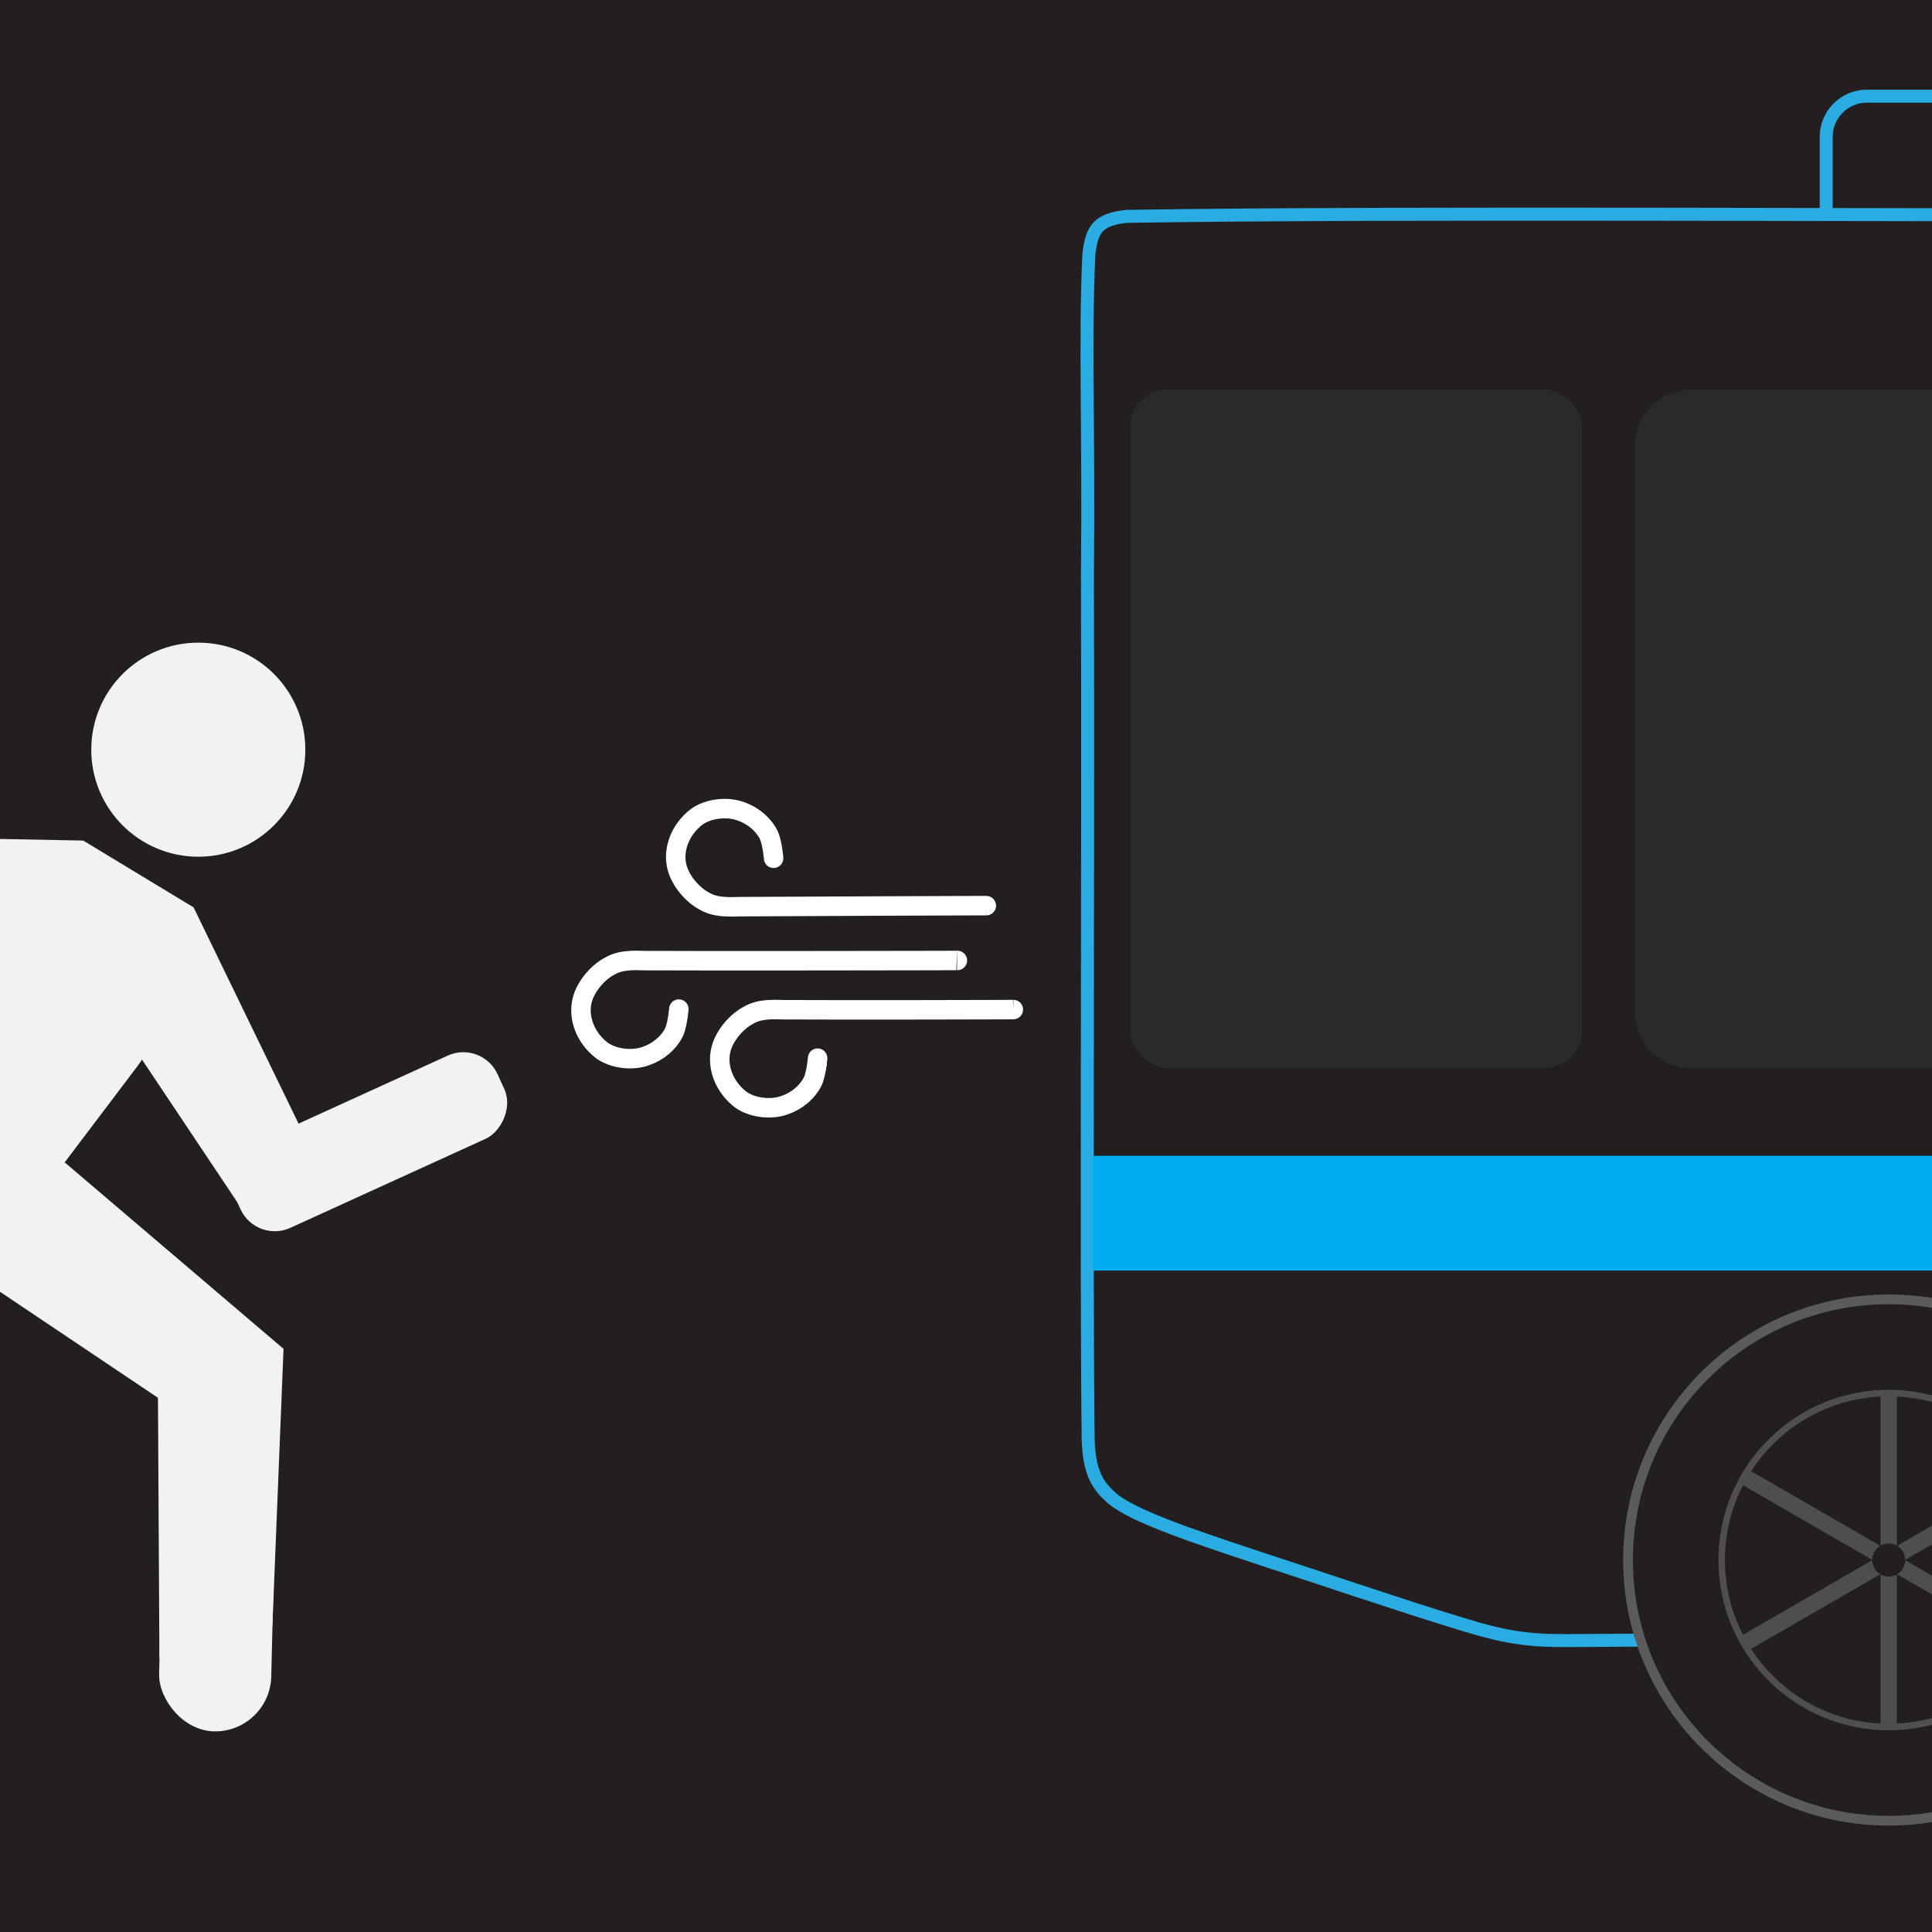 <?xml version="1.0" encoding="UTF-8"?>
<svg xmlns="http://www.w3.org/2000/svg" width="595.28" height="595.28" viewBox="0 0 595.28 595.28">
  <defs>
    <style>
      .cls-1 {
        fill: #00aeef;
      }

      .cls-1, .cls-2, .cls-3, .cls-4, .cls-5 {
        stroke-width: 0px;
      }

      .cls-6 {
        stroke: #2aace2;
        stroke-width: 4px;
      }

      .cls-6, .cls-7, .cls-8, .cls-9, .cls-10 {
        stroke-miterlimit: 10;
      }

      .cls-6, .cls-8 {
        fill: none;
      }

      .cls-2 {
        fill: #2a292b;
      }

      .cls-3 {
        fill: #fff;
      }

      .cls-7 {
        stroke: #4f4f51;
        stroke-width: 2px;
      }

      .cls-7, .cls-4, .cls-10 {
        fill: #231f20;
      }

      .cls-5 {
        fill: #f1f2f2;
      }

      .cls-8 {
        stroke: #fff;
        stroke-width: 6px;
      }

      .cls-9 {
        fill: #4d4d4f;
        stroke: #4e4e4f;
        stroke-width: 5px;
      }

      .cls-10 {
        stroke: #5a5b5d;
        stroke-width: 3px;
      }
    </style>
  </defs>
  <g id="bg">
    <rect class="cls-4" width="595.28" height="595.28"/>
  </g>
  <g id="bus">
    <rect class="cls-6" x="562.69" y="29.63" width="467.14" height="51.85" rx="12.53" ry="12.53"/>
    <g id="bus_carcass" data-name="bus carcass">
      <path class="cls-4" d="M1058.58,79.42c.63,75.46.12,327.09.19,408.61-.44,6.9.89,15.34-6.48,16.8-147.72,2.04-481.61-.15-569.07.66-12.74.07-19.65-1-33.35-5.26-8.27-2.49-19.46-6.16-32.72-10.52-17.16-5.76-34.83-11.31-51.2-17.13-8.36-3.01-20.07-7.53-24.09-11.66-5.2-4.61-6.24-10.13-6.58-17.05-.63-53.47.04-171.44-.22-267.21.45-44.81-.8-70.7.41-97.84.45-4.88,1.43-7.9,3.81-9.72,1.76-1.32,4.27-2.04,7.82-2.43,85.45-1.41,256.78-.15,341.07-.54h.12c106.82.16,248.63-.33,355.12.22,10.76.31,14.8,2.45,15.18,13.07Z"/>
      <path class="cls-6" d="M688.17,66.13c-84.28.39-255.62-.87-341.07.54-3.55.39-6.06,1.11-7.82,2.43-2.39,1.82-3.36,4.85-3.81,9.72-1.21,27.13.04,53.03-.41,97.84.26,95.77-.41,213.74.22,267.21.33,6.91,1.38,12.43,6.58,17.05,4.02,4.13,15.74,8.65,24.09,11.66,16.36,5.82,34.03,11.37,51.2,17.13,13.26,4.37,24.46,8.04,32.72,10.52,13.7,4.25,20.61,5.33,33.35,5.26,87.46-.8,421.35,1.38,569.07-.66,7.37-1.46,6.04-9.9,6.48-16.8-.07-81.52.44-333.15-.19-408.61-.38-10.63-4.43-12.77-15.18-13.07-106.48-.55-248.3-.06-355.12-.22h-.12Z"/>
    </g>
    <g id="white_stripe" data-name="white stripe">
      <rect class="cls-1" x="336.72" y="356.12" width="432.33" height="35.36"/>
    </g>
    <g id="wheel">
      <circle class="cls-10" cx="581.94" cy="480.67" r="80.32"/>
      <circle class="cls-7" cx="581.94" cy="480.67" r="51.46" transform="translate(-169.44 552.28) rotate(-45)"/>
      <line class="cls-9" x1="581.94" y1="429.21" x2="581.94" y2="532.12"/>
      <line class="cls-9" x1="537.38" y1="454.94" x2="626.5" y2="506.4"/>
      <line class="cls-9" x1="626.5" y1="454.94" x2="537.38" y2="506.4"/>
      <circle class="cls-4" cx="581.94" cy="480.67" r="5.09"/>
    </g>
    <g id="black_window_band" data-name="black window band">
      <rect class="cls-2" x="348.2" y="120.01" width="139.27" height="209.05" rx="11.63" ry="11.63"/>
      <path class="cls-2" d="M595.28,329.05h138.76M595.28,120.01h-74.32c-9.5,0-17.21,7.71-17.21,17.21v174.63c0,9.5,7.71,17.21,17.21,17.21h74.32"/>
    </g>
  </g>
  <g id="Layer_1" data-name="Layer 1">
    <g>
      <circle class="cls-5" cx="61.1" cy="230.99" r="32.98"/>
      <polyline class="cls-5" points="42.54 328.25 43.77 326.5 43.36 325.89"/>
      <rect id="hand1" class="cls-5" x="50.13" y="405.48" width="34.55" height="128" rx="17.28" ry="17.28" transform="translate(11.44 -1.5) rotate(1.39)"/>
      <polyline class="cls-5" points="25.63 258.99 -6.19 292.14 -85.86 454.48 -69.82 462.67 -59.72 462.67 -6.35 392.9 42.54 328.25 59.65 279.58"/>
      <polyline class="cls-5" points="76.63 375.68 43.36 325.89 59.65 279.58 91.98 346.19"/>
      <polyline class="cls-5" points="-6.19 292.14 -49.38 285.1 -51.84 257.5 25.63 258.99"/>
      <polyline class="cls-5" points="49.12 510.9 48.67 430.68 -6.79 393.46 19.93 358.14 87.36 415.6 83.93 500.78"/>
      <rect id="hand1-2" data-name="hand1" class="cls-5" x="99.61" y="307.11" width="28.17" height="89.32" rx="11.59" ry="11.59" transform="translate(386.61 102.4) rotate(65.49)"/>
    </g>
  </g>
  <g id="wind">
    <g>
      <path class="cls-8" d="M303.9,279.05c3.2-.03-58.14.19-75.87.31-3.69.1-7.64.27-11-1.71-3.87-2.07-7.27-6.28-8.36-10.17-1.59-5.66.98-12,6.04-15.85,3.64-2.57,9.53-3.24,13.77-1.57,3.49,1.23,6.71,3.9,8.32,7.09,1.26,2.49,1.65,8.35,1.54,7.12"/>
      <path class="cls-8" d="M294.9,295.93c3.2.03-78.35.17-96.07.05-3.69-.1-7.64-.27-11,1.71-3.87,2.07-7.27,6.28-8.36,10.17-1.59,5.66.98,12,6.04,15.85,3.64,2.57,9.53,3.24,13.77,1.57,3.49-1.23,6.71-3.9,8.32-7.09,1.26-2.49,1.65-8.35,1.54-7.12"/>
      <path class="cls-8" d="M312.22,311.06c3.2.03-52.91.17-70.63.05-3.69-.1-7.64-.27-11,1.71-3.87,2.07-7.27,6.28-8.36,10.17-1.59,5.66.98,12,6.04,15.85,3.64,2.57,9.53,3.24,13.77,1.57,3.49-1.23,6.71-3.9,8.32-7.09,1.26-2.49,1.65-8.35,1.54-7.12"/>
    </g>
    <path class="cls-3" d="M235.54,263.28v.42c1.54-.42,3.09-.84,4.65-1.26-.04-.07-.08-.15-.12-.23l.25.6c-.06-.15-.11-.31-.13-.48l.09.66c-.02-.16-.02-.33,0-.49l-.09.66s0-.04,0-.06c.1-.33.12-.66.04-1-.02-.33-.11-.64-.3-.93-.16-.29-.37-.53-.64-.7-.24-.22-.52-.37-.85-.45l-.66-.09c-.45,0-.87.12-1.26.34l-.51.39c-.31.31-.52.68-.64,1.1-.05.32-.12.66-.11.99s.06.66.12.99c.02.11.05.22.09.33.11.3.23.61.39.89l.39.51c.23.24.49.42.8.52.19.11.41.17.63.17.33.07.66.06,1-.04l.6-.25.51-.39c.24-.23.42-.49.52-.8.16-.3.23-.62.22-.96v-.42c.03-.34-.05-.67-.2-.96-.1-.31-.27-.58-.52-.8-.23-.24-.49-.42-.8-.52-.3-.16-.62-.23-.96-.22l-.66.09c-.42.12-.79.33-1.1.64l-.39.51c-.23.39-.34.81-.34,1.26h0Z"/>
    <path class="cls-3" d="M235.75,263.48l-.07.85c-.01.34.06.67.22.96.1.31.27.58.52.8.23.24.49.42.8.52.3.16.62.23.96.22l.66-.09c.42-.12.79-.33,1.1-.64l.39-.51c.23-.39.34-.81.34-1.26l.07-.85c.01-.34-.06-.67-.22-.96-.1-.31-.27-.58-.52-.8-.23-.24-.49-.42-.8-.52-.3-.16-.62-.23-.96-.22l-.66.09c-.42.12-.79.33-1.1.64l-.39.51c-.23.39-.34.81-.34,1.26h0Z"/>
    <path class="cls-3" d="M236.54,262.88l-.17.16,4.18,2.43c.08-.49.16-.99.16-1.48s-.07-1.03-.16-1.53c-.1-.6-.38-1.15-.47-1.74l.09.66c-.12-1-.07-1.99-.65-2.88-.35-.54-.86-.97-1.49-1.15-.6-.16-1.4-.09-1.93.25s-1,.86-1.15,1.49-.11,1.36.25,1.93c.04.07.08.13.11.2l-.25-.6c.06.15.09.29.12.45l-.09-.66c.08.67.06,1.34.24,2,.14.51.34.98.41,1.51l-.09-.66c.06.46.06.91,0,1.36l.09-.66c0,.06-.02.12-.03.18l-.09.66c-.01.34.06.67.22.96.2.48.55.95,1.02,1.2,1,.53,2.2.4,3.03-.39l.17-.16c.46-.43.73-1.14.73-1.77s-.27-1.35-.73-1.77-1.1-.76-1.77-.73-1.27.26-1.77.73h0Z"/>
    <path class="cls-3" d="M206.6,310.86c0,.57-.03,1.14-.1,1.7l.09-.66c-.05.38-.12.76-.21,1.14-.15.65-.09,1.35.25,1.93.16.29.37.53.64.7.24.22.52.37.85.45l.66.09c.45,0,.87-.12,1.26-.34.54-.35,1-.86,1.15-1.49.16-.67.25-1.36.33-2.05.05-.48.08-.97.07-1.45,0-.65-.27-1.31-.73-1.77-.23-.24-.49-.42-.8-.52-.3-.16-.62-.23-.96-.22-.65.03-1.32.24-1.77.73s-.74,1.09-.73,1.77h0Z"/>
    <path class="cls-3" d="M210.63,315.14s.04-.04.06-.06l.39-.51s.02-.02.02-.03c.14-.21.22-.46.3-.71.1-.33.12-.66.04-1-.02-.33-.11-.64-.3-.93l-.39-.51c-.23-.24-.49-.42-.8-.52-.19-.11-.41-.17-.63-.17-.33-.07-.66-.06-1,.04l-.6.25c-.38.22-.67.52-.9.9-.17.4-.36.79-.44,1.22-.06.32-.1.64-.13.97,0,.12,0,.23,0,.35-.01.34.06.67.22.96.1.31.27.58.52.8.23.24.49.42.8.52.3.16.62.23.96.22l.66-.09c.42-.12.79-.33,1.1-.64l.39-.51c.23-.39.34-.81.34-1.26-.01-.18,0-.36.02-.54l-.09.66c.03-.24.1-.47.19-.7l-.25.6s.01-.03.02-.04l-4.57-1.93s0,.03-.01.04l.25-.6s-.04.07-.06.1l.39-.51s-.04.04-.06.06c-.24.23-.42.49-.52.8-.16.3-.23.62-.22.96-.01.34.06.67.22.96.1.31.27.58.52.8l.51.39c.39.23.81.34,1.26.34l.66-.09c.42-.12.79-.33,1.1-.64h0Z"/>
    <path class="cls-3" d="M206.74,312.93c-.16.32-.29.64-.42.97-.05.13-.1.27-.13.4-.14.48-.19.99-.24,1.48-.01.34.06.67.22.96.1.31.27.58.52.8.23.24.49.42.8.52.3.16.62.23.96.22l.66-.09c.42-.12.79-.33,1.1-.64l.39-.51c.23-.39.34-.81.34-1.26,0-.07.01-.14.02-.2l-.09.66c.06-.4.16-.78.32-1.15l-.25.6c.03-.08.07-.16.11-.24.18-.29.28-.6.3-.93.07-.33.06-.66-.04-1-.08-.33-.23-.61-.45-.85-.18-.27-.41-.49-.7-.64l-.6-.25c-.44-.12-.89-.12-1.33,0l-.6.25c-.38.22-.67.52-.9.9h0Z"/>
    <path class="cls-3" d="M208.7,314.92c3.22,0,3.22-5,0-5s-3.22,5,0,5h0Z"/>
    <path class="cls-3" d="M208.7,314.47c3.22,0,3.22-5,0-5s-3.22,5,0,5h0Z"/>
    <path class="cls-3" d="M211.2,311.54v-.13c.01-.34-.06-.67-.22-.96-.1-.31-.27-.58-.52-.8-.23-.24-.49-.42-.8-.52-.3-.16-.62-.23-.96-.22l-.66.09c-.42.12-.79.33-1.1.64l-.39.51c-.23.39-.34.81-.34,1.26v.13c-.01.34.06.67.22.96.1.31.27.58.52.8.23.24.49.42.8.52.3.16.62.23.96.22l.66-.09c.42-.12.79-.33,1.1-.64l.39-.51c.23-.39.34-.81.34-1.26h0Z"/>
    <path class="cls-3" d="M208.7,313.55c3.22,0,3.22-5,0-5s-3.22,5,0,5h0Z"/>
    <path class="cls-3" d="M208.89,313.42c3.22,0,3.22-5,0-5s-3.22,5,0,5h0Z"/>
    <path class="cls-3" d="M209.48,313.42c3.22,0,3.22-5,0-5s-3.22,5,0,5h0Z"/>
    <path class="cls-3" d="M209.41,313.65c3.22,0,3.22-5,0-5s-3.22,5,0,5h0Z"/>
    <path class="cls-3" d="M209.38,314.37c3.22,0,3.22-5,0-5s-3.22,5,0,5h0Z"/>
    <path class="cls-3" d="M251.98,328.09c3.22,0,3.22-5,0-5s-3.22,5,0,5h0Z"/>
    <path class="cls-3" d="M251.73,328.29c3.22,0,3.22-5,0-5s-3.22,5,0,5h0Z"/>
    <path class="cls-3" d="M249.23,325.32l-.03.15c-.1.33-.12.66-.04,1,.02.33.11.64.3.93.16.29.37.53.64.7.24.22.52.37.85.45l.66.09c.45,0,.87-.12,1.26-.34l.51-.39c.31-.31.52-.68.64-1.1l.03-.15c.1-.33.12-.66.04-1-.02-.33-.11-.64-.3-.93-.16-.29-.37-.53-.64-.7-.24-.22-.52-.37-.85-.45l-.66-.09c-.45,0-.87.12-1.26.34l-.51.39c-.31.31-.52.68-.64,1.1h0Z"/>
    <path class="cls-3" d="M249.05,327.33s0,.02,0,.03l-.09-.66s0,.03,0,.04l.09-.66s0,.03-.01.05l.25-.6s-.01.03-.02.04l.39-.51s-.01.01-.02.02c-.24.23-.42.49-.52.8-.16.3-.23.62-.22.96-.01.34.06.67.22.96.1.31.27.58.52.8l.51.39c.39.23.81.34,1.26.34l.66-.09c.42-.12.79-.33,1.1-.64.08-.07.21-.27.21-.27.02-.02.14-.17.2-.26,0,0,0,0,0-.01,0,0,0,0,0-.01,0,0,0,0,0,0h0c.08-.2.17-.4.25-.6,0,0,0-.02,0-.02.03-.11.05-.37.05-.35,0-.02.04-.23.05-.34,0,0,0,0,0-.01,0,0,0,0,0-.01,0,0,0,0,0,0h0c-.03-.22-.06-.45-.09-.67,0,0,0-.02,0-.03-.08-.33-.23-.61-.45-.85-.18-.27-.41-.49-.7-.64-.29-.18-.6-.28-.93-.3-.33-.07-.66-.06-1,.04l-.6.25c-.38.22-.67.52-.9.9l-.25.6c-.12.44-.12.89,0,1.33h0Z"/>
    <path class="cls-3" d="M248.98,326.39l-.02.15c-.1.33-.12.66-.04,1,.02.33.11.64.3.93.16.29.37.53.64.7.24.22.52.37.85.45l.66.09c.45,0,.87-.12,1.26-.34l.51-.39c.31-.31.52-.68.64-1.1l.02-.15c.1-.33.12-.66.04-1-.02-.33-.11-.64-.3-.93-.16-.29-.37-.53-.64-.7-.24-.22-.52-.37-.85-.45l-.66-.09c-.45,0-.87.12-1.26.34l-.51.39c-.31.31-.52.68-.64,1.1h0Z"/>
    <path class="cls-3" d="M248.86,327.47l-.02.22c-.01.34.06.67.22.96.1.31.27.58.52.8.23.24.49.42.8.52.3.16.62.23.96.22l.66-.09c.42-.12.79-.33,1.1-.64l.39-.51c.23-.39.34-.81.34-1.26l.02-.22c.01-.34-.06-.67-.22-.96-.1-.31-.27-.58-.52-.8-.23-.24-.49-.42-.8-.52-.3-.16-.62-.23-.96-.22l-.66.09c-.42.12-.79.33-1.1.64l-.39.51c-.23.39-.34.81-.34,1.26h0Z"/>
    <path class="cls-3" d="M249.16,326.94s-.01.02-.02.03c0,0,0,0,0,.01,0,0,0,0,0,0-.04.1-.09.2-.13.3-.04.1-.08.2-.13.3,0,.02-.02.04-.02.07-.02.11-.04.27-.05.35s-.04.23-.05.35c0,.01,0,.02,0,.03,0,.01,0,.02,0,.03l.09.66s0,0,0,0c0,0,0,0,0,0,0,0,0,.01,0,.02.08.33.23.61.45.85.18.27.41.49.7.64.29.18.6.28.93.3.33.07.66.06,1-.04l.6-.25c.38-.22.67-.52.9-.9l.25-.6c.12-.44.12-.89,0-1.33,0-.01,0-.02,0-.03l.09.66s0-.05,0-.08l-.09.66s.01-.05.02-.08l-.25.6s.02-.04.03-.05c.18-.29.28-.6.3-.93.07-.33.06-.66-.04-1-.08-.33-.23-.61-.45-.85-.18-.27-.41-.49-.7-.64l-.6-.25c-.44-.12-.89-.12-1.33,0l-.6.25c-.38.22-.67.52-.9.9h0Z"/>
    <path class="cls-3" d="M248.74,328.7l-.03.22c-.01.34.06.67.22.96.1.31.27.58.52.8.23.24.49.42.8.52.3.16.62.23.96.22l.66-.09c.42-.12.79-.33,1.1-.64l.39-.51c.23-.39.34-.81.34-1.26l.03-.22c.01-.34-.06-.67-.22-.96-.1-.31-.27-.58-.52-.8-.23-.24-.49-.42-.8-.52-.3-.16-.62-.23-.96-.22l-.66.09c-.42.12-.79.33-1.1.64l-.39.51c-.23.39-.34.81-.34,1.26h0Z"/>
    <path class="cls-3" d="M248.83,329.9s0,.01,0,.02c.08.21.16.42.26.61,0,0,0,.01.01.02,0,0,0,0,0,0,.12.17.43.56.4.51,0,.01.02.02.03.03.17.14.34.28.52.4,0,0,.01,0,.02.01.29.18.6.28.93.3.33.07.66.06,1-.04.33-.08.61-.23.85-.45.27-.18.49-.41.64-.7l.25-.6c.12-.44.12-.89,0-1.33l-.25-.6c-.22-.38-.52-.67-.9-.9,0,0-.02-.01-.03-.02l.51.39s-.03-.02-.04-.04l.39.51s-.02-.03-.03-.05l.25.6s0-.02,0-.02c-.08-.33-.23-.61-.45-.85-.18-.27-.41-.49-.7-.64-.29-.18-.6-.28-.93-.3-.33-.07-.66-.06-1,.04l-.6.25c-.38.22-.67.52-.9.9l-.25.6c-.12.44-.12.89,0,1.33h0Z"/>
    <path class="cls-3" d="M250.35,331.64l.1.05c.29.18.6.28.93.3.33.07.66.06,1-.04.33-.08.61-.23.85-.45.27-.18.49-.41.64-.7l.25-.6c.12-.44.12-.89,0-1.33l-.25-.6c-.22-.38-.52-.67-.9-.9l-.1-.05c-.29-.18-.6-.28-.93-.3-.33-.07-.66-.06-1,.04-.33.08-.61.23-.85.45-.27.18-.49.41-.64.7l-.25.6c-.12.44-.12.89,0,1.33l.25.6c.22.38.52.67.9.9h0Z"/>
    <path class="cls-3" d="M251.78,332.05c3.22,0,3.22-5,0-5s-3.22,5,0,5h0Z"/>
    <path class="cls-3" d="M251.95,331.78c3.22,0,3.22-5,0-5s-3.22,5,0,5h0Z"/>
    <path class="cls-3" d="M254.09,327.85l-.02-.05c-.16-.29-.37-.53-.64-.7-.24-.22-.52-.37-.85-.45-.33-.1-.66-.12-1-.04-.33.02-.64.11-.93.3l-.51.39c-.31.31-.52.68-.64,1.1l-.09.66c0,.45.12.87.34,1.26l.02.05c.16.29.37.53.64.7.24.22.52.37.85.45.33.1.66.12,1,.04.33-.02.64-.11.93-.3l.51-.39c.31-.31.52-.68.64-1.1l.09-.66c0-.45-.12-.87-.34-1.26h0Z"/>
    <path class="cls-3" d="M254.48,328.74v-.07c.01-.34-.06-.67-.22-.96-.1-.31-.27-.58-.52-.8-.23-.24-.49-.42-.8-.52-.3-.16-.62-.23-.96-.22l-.66.09c-.42.12-.79.33-1.1.64l-.39.51c-.23.39-.34.81-.34,1.26v.07c-.01.34.06.67.22.96.1.31.27.58.52.8.23.24.49.42.8.52.3.16.62.23.96.22l.66-.09c.42-.12.79-.33,1.1-.64l.39-.51c.23-.39.34-.81.34-1.26h0Z"/>
    <path class="cls-3" d="M254.49,328.9l.04-.15c.1-.33.12-.66.04-1-.02-.33-.11-.64-.3-.93-.16-.29-.37-.53-.64-.7-.24-.22-.52-.37-.85-.45l-.66-.09c-.45,0-.87.12-1.26.34l-.51.39c-.31.31-.52.68-.64,1.1l-.04.15c-.1.33-.12.66-.04,1,.02.33.11.64.3.93.16.29.37.53.64.7.24.22.52.37.85.45l.66.09c.45,0,.87-.12,1.26-.34l.51-.39c.31-.31.52-.68.64-1.1h0Z"/>
    <path class="cls-3" d="M254.77,327.67v-.2c.01-.34-.06-.67-.22-.96-.1-.31-.27-.58-.52-.8-.23-.24-.49-.42-.8-.52-.3-.16-.62-.23-.96-.22l-.66.09c-.42.12-.79.33-1.1.64l-.39.51c-.23.39-.34.81-.34,1.26v.2c-.01.34.06.67.22.96.1.31.27.58.52.8.23.24.49.42.8.52.3.16.62.23.96.22l.66-.09c.42-.12.79-.33,1.1-.64l.39-.51c.23-.39.34-.81.34-1.26h0Z"/>
    <path class="cls-3" d="M254.77,327.01v-.22c.01-.34-.06-.67-.22-.96-.1-.31-.27-.58-.52-.8-.23-.24-.49-.42-.8-.52-.3-.16-.62-.23-.96-.22l-.66.09c-.42.12-.79.33-1.1.64l-.39.51c-.23.39-.34.81-.34,1.26v.22c-.01.34.06.67.22.96.1.31.27.58.52.8.23.24.49.42.8.52.3.16.62.23.96.22l.66-.09c.42-.12.79-.33,1.1-.64l.39-.51c.23-.39.34-.81.34-1.26h0Z"/>
    <path class="cls-3" d="M254.77,326.42v-.1c.01-.34-.06-.67-.22-.96-.1-.31-.27-.58-.52-.8-.23-.24-.49-.42-.8-.52-.3-.16-.62-.23-.96-.22l-.66.09c-.42.12-.79.33-1.1.64l-.39.51c-.23.39-.34.81-.34,1.26v.1c-.01.34.06.67.22.96.1.31.27.58.52.8.23.24.49.42.8.52.3.16.62.23.96.22l.66-.09c.42-.12.79-.33,1.1-.64l.39-.51c.23-.39.34-.81.34-1.26h0Z"/>
    <path class="cls-3" d="M234.99,261.1v.07c-.01.34.06.67.22.96.1.31.27.58.52.8.23.24.49.42.8.52.3.16.62.23.96.22l.66-.09c.42-.12.79-.33,1.1-.64l.39-.51c.23-.39.34-.81.34-1.26v-.07c.01-.34-.06-.67-.22-.96-.1-.31-.27-.58-.52-.8-.23-.24-.49-.42-.8-.52-.3-.16-.62-.23-.96-.22l-.66.09c-.42.12-.79.33-1.1.64l-.39.51c-.23.39-.34.81-.34,1.26h0Z"/>
    <path class="cls-3" d="M237.75,264.93c3.22,0,3.22-5,0-5s-3.22,5,0,5h0Z"/>
    <path class="cls-3" d="M237.68,265.59c3.22,0,3.22-5,0-5s-3.22,5,0,5h0Z"/>
    <path class="cls-3" d="M238.4,266.43c3.22,0,3.22-5,0-5s-3.22,5,0,5h0Z"/>
    <path class="cls-3" d="M238.43,266.96c3.22,0,3.22-5,0-5s-3.22,5,0,5h0Z"/>
    <path class="cls-3" d="M238.66,267.05c3.22,0,3.22-5,0-5s-3.22,5,0,5h0Z"/>
    <path class="cls-5" d="M16.55,358.64c-2.23,2.4-4.54,4.75-6.66,7.24s-3.4,5.29-5.42,7.71c-4.42,5.28-8.42,10.87-12.51,16.42-.8,1.09-.18,2.79.9,3.42,1.27.74,2.62.19,3.42-.9,2.06-2.79,4.12-5.59,6.17-8.38,1.87-2.54,3.85-4.93,5.84-7.38s3.19-5.07,5.13-7.36c2.12-2.5,4.43-4.84,6.66-7.24s-1.34-5.9-3.54-3.54h0Z"/>
    <path class="cls-5" d="M18.46,362.89c3.22,0,3.22-5,0-5s-3.22,5,0,5h0Z"/>
    <path class="cls-5" d="M55.19,280.59c-1.63,7.28-4.28,14.36-6.58,21.45s-4.58,13.74-7.87,20.26c-1.45,2.87,2.87,5.4,4.32,2.52,3.41-6.76,5.89-13.81,8.23-21s5.07-14.48,6.73-21.92c.7-3.13-4.12-4.47-4.82-1.33h0Z"/>
    <path class="cls-5" d="M41.09,327.87c3.22,0,3.22-5,0-5s-3.22,5,0,5h0Z"/>
    <path class="cls-5" d="M41.22,328c3.22,0,3.22-5,0-5s-3.22,5,0,5h0Z"/>
    <path class="cls-5" d="M40.7,328.85c3.22,0,3.22-5,0-5s-3.22,5,0,5h0Z"/>
    <path class="cls-5" d="M23.61,259.47c-1.47,1.09-2.99,2.18-4.23,3.55-.57.63-1.02,1.36-1.6,1.98-.53.58-1.19.79-1.87,1.17-1.61.9-2.54,2.29-3.63,3.71s-2.27,2.57-3.51,3.74c-2.55,2.39-5.28,4.57-7.69,7.11s-4.51,5.13-7.37,6.99c-2.69,1.75-.19,6.08,2.52,4.32,3.01-1.95,5.38-4.56,7.81-7.17s5.05-4.79,7.64-7.14c1.32-1.2,2.6-2.45,3.74-3.82.92-1.11,1.72-2.72,3.02-3.43.82-.45,1.62-.8,2.34-1.42.65-.56,1.11-1.27,1.64-1.93,1.05-1.32,2.36-2.35,3.71-3.35,1.08-.8,1.63-2.17.9-3.42-.63-1.07-2.33-1.7-3.42-.9h0Z"/>
  </g>
</svg>